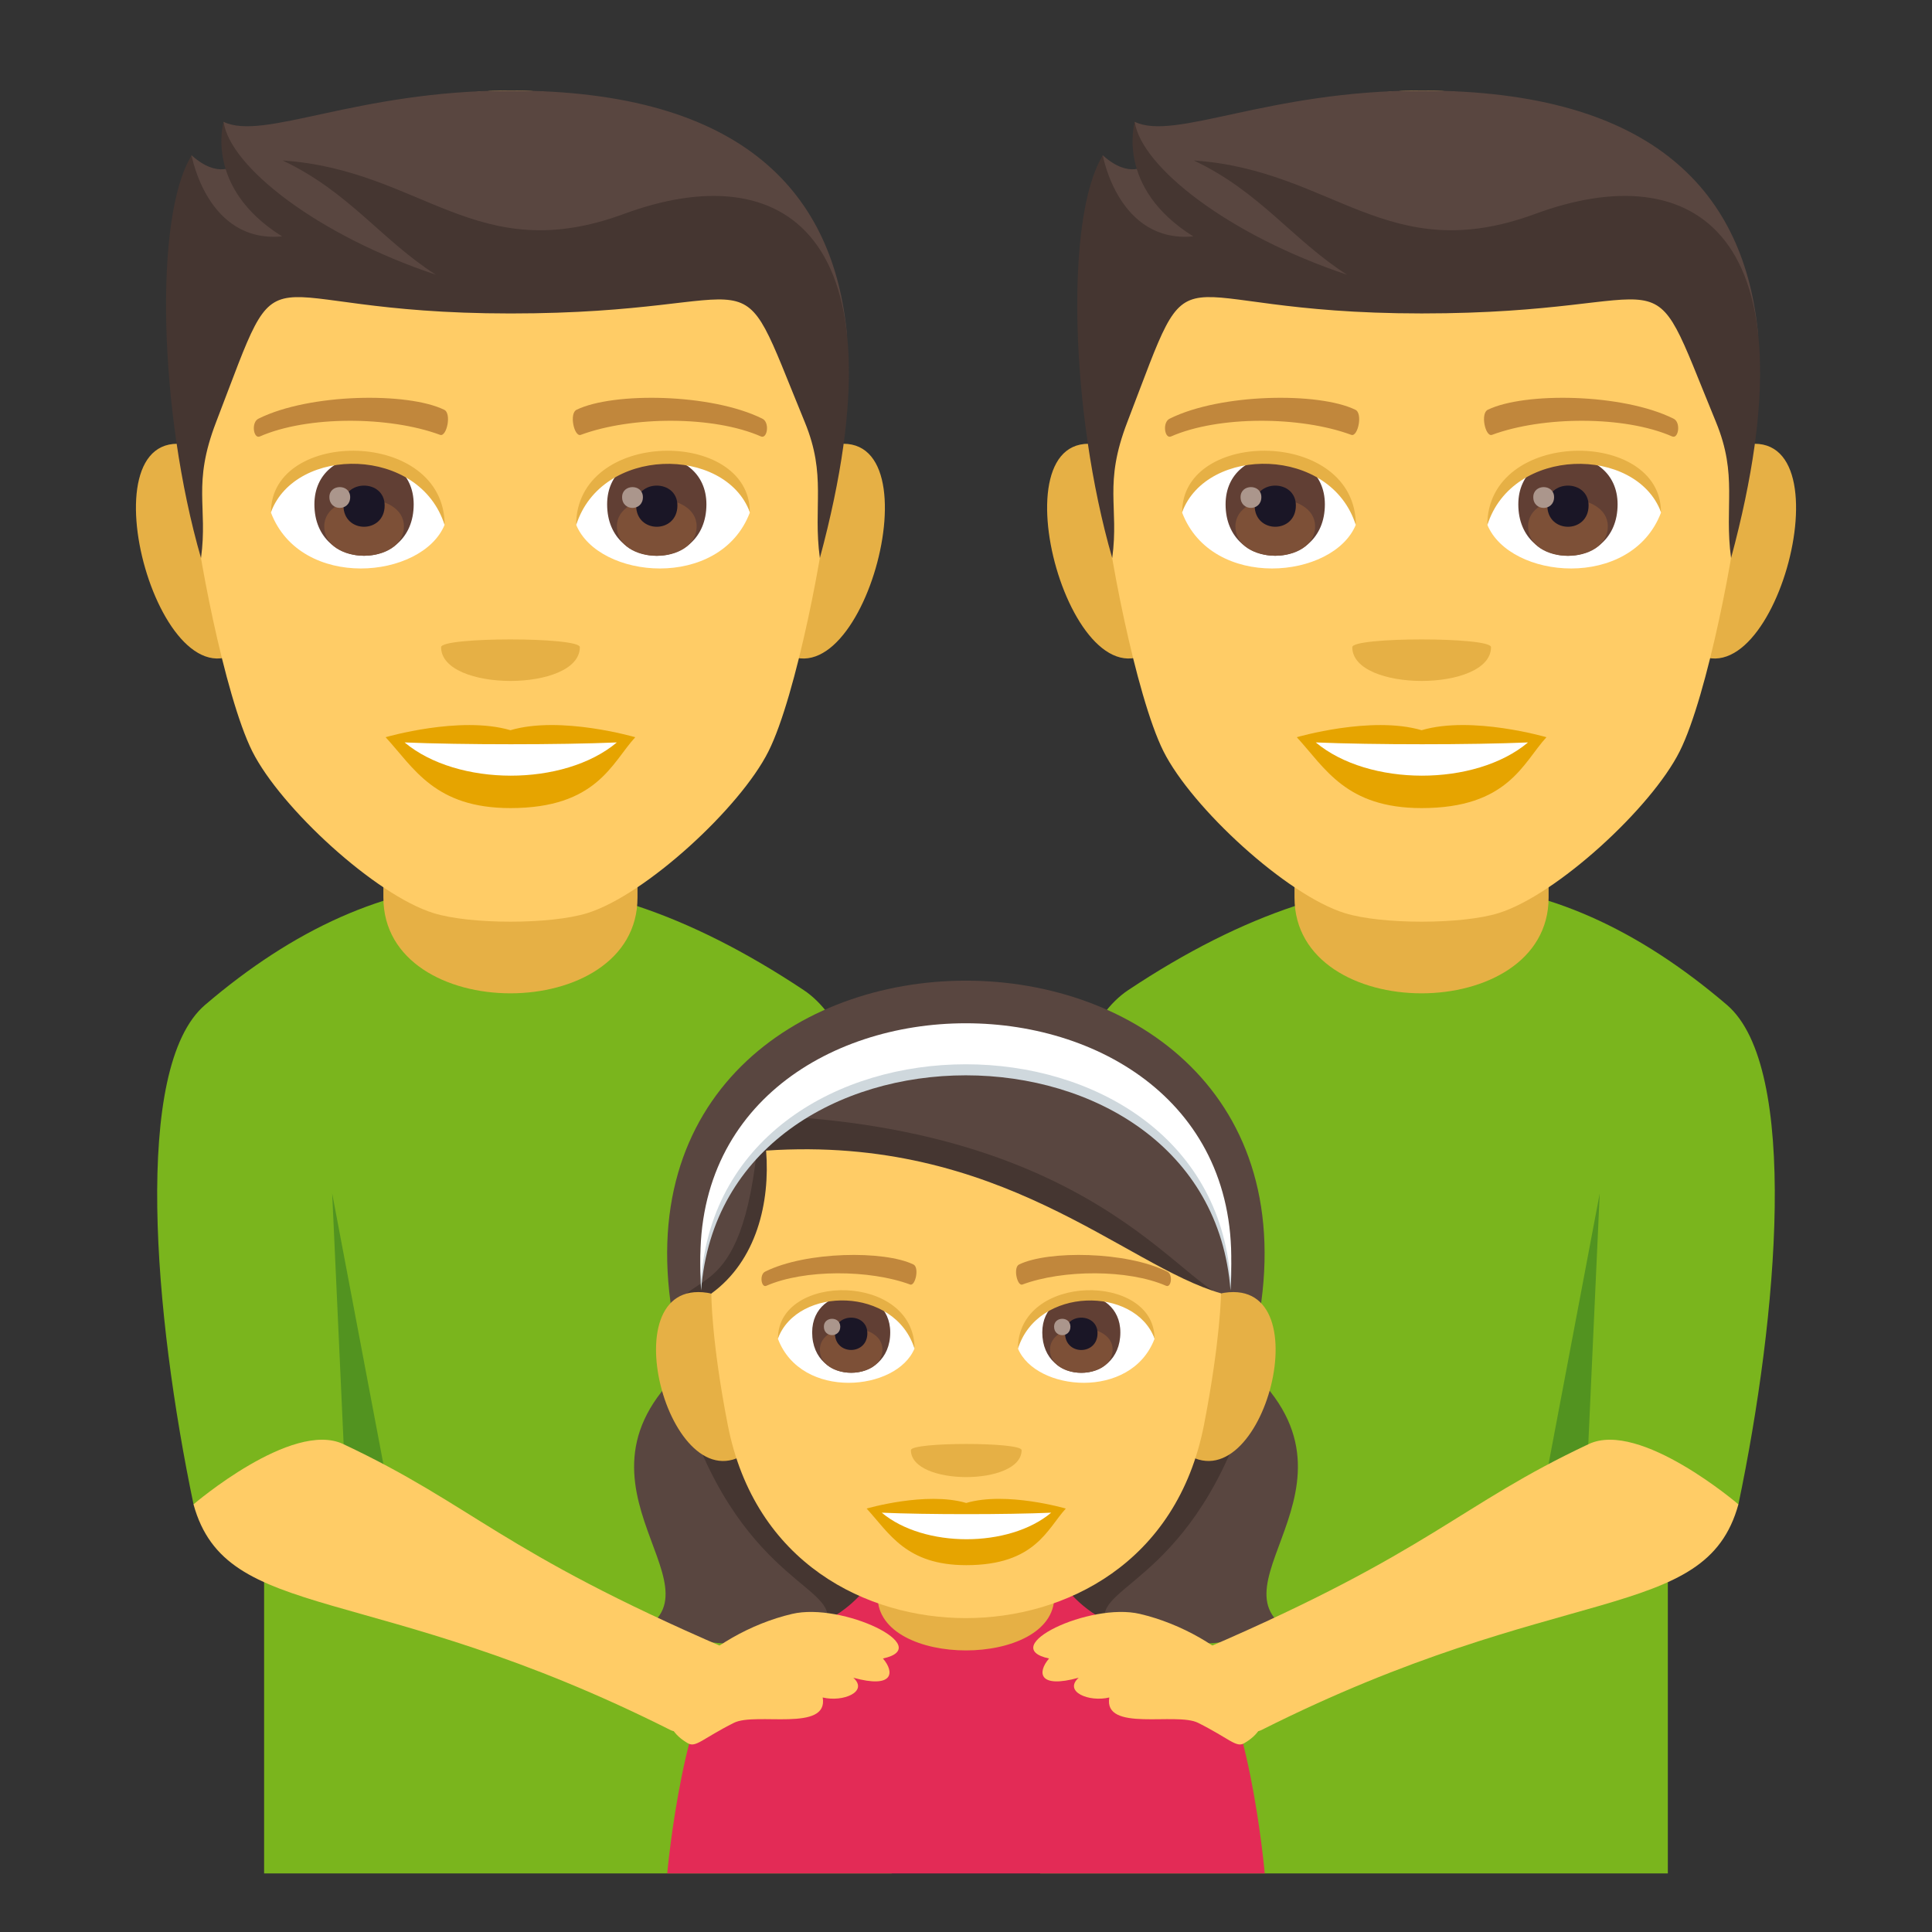 <?xml version="1.0" encoding="utf-8"?>
<!-- Generator: Adobe Illustrator 15.0.0, SVG Export Plug-In . SVG Version: 6.00 Build 0)  -->
<!DOCTYPE svg PUBLIC "-//W3C//DTD SVG 1.1//EN" "http://www.w3.org/Graphics/SVG/1.1/DTD/svg11.dtd">
<svg version="1.1" id="Layer_1" xmlns:x="http://ns.adobe.com/Extensibility/1.0/" xmlns:i="http://ns.adobe.com/AdobeIllustrator/10.0/" xmlns:graph="http://ns.adobe.com/Graphs/1.0/"
	 xmlns="http://www.w3.org/2000/svg" xmlns:xlink="http://www.w3.org/1999/xlink" xmlns:a="http://ns.adobe.com/AdobeSVGViewerExtensions/3.0/"
	 x="0px" y="0px" width="64px" height="64px" viewBox="0 0 64 64" enable-background="new 0 0 64 64" xml:space="preserve">
<rect x="0" y="0" width="64" height="64" fill="#333333" stroke="none"/>
<path fill="#7AB51D" d="M37.376,32.797c7.695-5.117,13.979-4.509,19.83,0.491c2.41,2.061,1.686,10.314,0.381,16.546h-2.338v12.225
	H34.46l-0.34-16.225C34.429,40.537,34.933,34.42,37.376,32.797z"/>
<polygon fill="#529320" points="50.8,51.133 52.464,51.133 52.993,39.535 "/>
<path fill="#7AB51D" d="M26.622,32.797c-7.695-5.117-13.979-4.509-19.828,0.491c-2.412,2.061-1.686,10.314-0.383,16.546h2.338
	v12.225h20.789l0.34-16.225C29.569,40.537,29.065,34.42,26.622,32.797z"/>
<polygon fill="#529320" points="13.198,51.133 11.534,51.133 11.004,39.535 "/>
<path fill="#E32B56" d="M39.713,54.728c-0.982-0.688-5.299-2.493-5.299-2.493h-4.797c0,0-4.318,1.81-5.307,2.494
	c-1.656,1.144-2.207,7.33-2.207,7.33h19.793C41.896,62.059,41.35,55.869,39.713,54.728z"/>
<path fill="#E6B045" d="M34.924,52.897c0-0.538,0-2.925,0-2.925h-5.85c0,0,0,2.351,0,2.925
	C29.074,55.264,34.924,55.264,34.924,52.897z"/>
<path fill="#594640" d="M24.494,43.995c-7.076,4.172-0.855,7.97-2.869,9.768C25.539,56.188,35.119,52.009,24.494,43.995z"/>
<path fill="#453631" d="M22.38,45.58c1.736,6.659,5.311,6.89,5.012,8.095C30.714,51.935,30.746,46.322,22.38,45.58z"/>
<path fill="#594640" d="M39.506,43.995c7.076,4.172,0.855,7.97,2.871,9.768C38.465,56.188,28.882,52.009,39.506,43.995z"/>
<path fill="#453631" d="M41.619,45.58c-1.734,6.659-5.311,6.89-5.01,8.095C33.287,51.935,33.254,46.322,41.619,45.58z"/>
<path fill="#594640" d="M22.322,43.827H41.67C44.486,28.705,19.505,28.705,22.322,43.827z"/>
<path fill="#453631" d="M22.296,43.641c0,0,11.016,4.105,18.653-0.651c-1.543,0.291-4.051-5.605-15.776-6.047
	C24.744,43.641,22.683,41.822,22.296,43.641z"/>
<path fill="#CFD8DD" d="M40.762,42.748c0.822-11.314-18.36-11.314-17.536,0C23.941,33.246,40.045,33.246,40.762,42.748z"/>
<path fill="#FFFFFF" d="M40.762,42.382c0.822-11.313-18.36-11.313-17.536,0C23.941,32.88,40.045,32.88,40.762,42.382z"/>
<path fill="#E6B045" d="M23.429,42.825c-3.336-0.506-1.162,7.364,1.451,5.193C26.093,47.012,24.994,43.063,23.429,42.825z"/>
<path fill="#E6B045" d="M40.559,42.825c-1.561,0.238-2.66,4.187-1.451,5.193C41.723,50.188,43.895,42.319,40.559,42.825z"/>
<path fill="#FFCC66" d="M40.449,42.844c-3.195-0.91-7.289-5.256-15.071-4.729c0.137,1.708-0.313,3.646-1.814,4.735
	c0,0-0.006,1.535,0.543,4.345c0.895,4.602,4.617,6.407,7.887,6.407c3.274,0,6.995-1.806,7.891-6.407
	C40.432,44.383,40.449,42.844,40.449,42.844z"/>
<path fill="#FFFFFF" d="M38.244,44.353c-0.777,2.036-3.943,1.738-4.525,0.313C34.16,42.377,37.816,42.182,38.244,44.353z"/>
<path fill="#613F34" d="M34.527,44.137c0,1.786,2.586,1.786,2.586,0C37.113,42.479,34.527,42.479,34.527,44.137z"/>
<path fill="#7D5037" d="M34.783,44.707c0,1.024,2.074,1.024,2.074,0C36.857,43.757,34.783,43.757,34.783,44.707z"/>
<path fill="#1A1626" d="M35.281,44.164c0,0.742,1.076,0.742,1.076,0C36.357,43.477,35.281,43.477,35.281,44.164z"/>
<path fill="#AB968C" d="M34.918,43.947c0,0.376,0.541,0.376,0.541,0C35.459,43.6,34.918,43.6,34.918,43.947z"/>
<path fill="#E6B045" d="M38.244,44.338c0-2.186-4.525-2.186-4.525,0.346C34.365,42.607,37.598,42.607,38.244,44.338z"/>
<path fill="#FFFFFF" d="M25.771,44.353c0.775,2.036,3.943,1.738,4.525,0.313C29.857,42.375,26.201,42.18,25.771,44.353z"/>
<path fill="#613F34" d="M26.904,44.137c0,1.784,2.586,1.784,2.586,0C29.49,42.479,26.904,42.479,26.904,44.137z"/>
<path fill="#7D5037" d="M27.16,44.707c0,1.022,2.072,1.022,2.072,0C29.232,43.757,27.16,43.757,27.16,44.707z"/>
<path fill="#1A1626" d="M27.658,44.164c0,0.74,1.074,0.74,1.074,0C28.732,43.477,27.658,43.477,27.658,44.164z"/>
<path fill="#AB968C" d="M27.292,43.947c0,0.374,0.543,0.374,0.543,0C27.835,43.6,27.292,43.6,27.292,43.947z"/>
<path fill="#E6B045" d="M25.771,44.338c0-2.186,4.525-2.186,4.525,0.346C29.652,42.605,26.416,42.605,25.771,44.338z"/>
<path fill="#C1873C" d="M38.662,42.122c-1.35-0.672-3.938-0.703-4.9-0.236c-0.207,0.091-0.07,0.726,0.105,0.666
	c1.34-0.498,3.504-0.509,4.764,0.043C38.797,42.665,38.867,42.215,38.662,42.122z"/>
<path fill="#C1873C" d="M25.351,42.122c1.354-0.672,3.939-0.703,4.904-0.236c0.207,0.091,0.068,0.726-0.104,0.666
	c-1.344-0.498-3.51-0.509-4.768,0.043C25.216,42.665,25.148,42.215,25.351,42.122z"/>
<path fill="#E6A400" d="M32.007,49.788c-1.328-0.391-3.299,0.185-3.299,0.185c0.75,0.814,1.303,1.875,3.299,1.875
	c2.29,0,2.682-1.201,3.299-1.875C35.307,49.973,33.334,49.396,32.007,49.788z"/>
<path fill="#FFFFFF" d="M29.21,50.11c1.395,1.169,4.211,1.175,5.612,0C33.334,50.174,30.708,50.174,29.21,50.11z"/>
<path fill="#E6B045" d="M33.842,48.038c0,1.19-3.667,1.19-3.667,0C30.175,47.765,33.842,47.765,33.842,48.038z"/>
<path fill="#E6B045" d="M51.3,29.732c0-0.723,0-3.932,0-3.932h-8.418c0,0,0,3.16,0,3.932C42.882,33.963,51.3,33.963,51.3,29.732z"/>
<path fill="#E6B045" d="M36.38,14.73c-3.584-0.645-0.785,9.361,2.018,6.602C39.698,20.051,38.054,15.033,36.38,14.73z"/>
<path fill="#E6B045" d="M57.806,14.73c-1.676,0.303-3.32,5.32-2.018,6.602C58.593,24.092,61.386,14.086,57.806,14.73z"/>
<path fill="#FFCC66" d="M47.093,3c-7.408,0-10.979,5.598-10.531,13.381c0.09,1.566,1.063,6.674,1.979,8.506
	c0.939,1.873,4.08,4.764,6.006,5.361c1.215,0.379,3.877,0.379,5.094,0c1.922-0.598,5.066-3.488,6.002-5.361
	c0.92-1.832,1.891-6.939,1.98-8.506C58.069,8.598,54.499,3,47.093,3z"/>
<path fill="#E6A400" d="M47.093,24.189c-1.668-0.49-4.135,0.232-4.135,0.232c0.939,1.023,1.629,2.348,4.135,2.348
	c2.869,0,3.359-1.504,4.135-2.348C51.228,24.422,48.757,23.697,47.093,24.189z"/>
<path fill="#FFFFFF" d="M43.587,24.594c1.748,1.463,5.275,1.473,7.031,0C48.757,24.674,45.462,24.674,43.587,24.594z"/>
<path fill="#E6B045" d="M49.392,21.438c0,1.492-4.596,1.492-4.596,0C44.796,21.096,49.392,21.096,49.392,21.438z"/>
<path fill="#594640" d="M47.093,3c-5.096,0-8.176,1.68-9.504,1.035c0,0-0.145,0.867,0.375,1.434c0,0-0.547,0.475-1.434-0.326
	c-0.846,2.738,1.662,4.326,10.563,4.326s6.773-2.166,11.15,1.637C57.815,6.418,54.833,3,47.093,3z"/>
<path fill="#453631" d="M50.86,7.084c-4.9,1.809-6.691-1.453-11.314-1.768c2.199,1.037,3.273,2.635,5.078,3.785
	c-3.932-1.313-6.814-3.574-7.033-5.059c0,0-0.656,2.168,1.938,3.789c-2.48,0.229-2.996-2.682-2.996-2.682
	c-1.258,2.016-1.084,8.514,0.311,13.338c0.232-1.723-0.297-2.434,0.5-4.506c2.383-6.199,0.85-3.598,9.75-3.598
	s7.295-2.371,9.75,3.598c0.732,1.777,0.266,2.783,0.5,4.506C60.271,7.611,56.06,5.168,50.86,7.084z"/>
<path fill="#FFFFFF" d="M55.022,16.984c-0.99,2.588-5.018,2.207-5.754,0.395C49.829,14.471,54.479,14.223,55.022,16.984z"/>
<path fill="#FFFFFF" d="M39.161,16.984c0.99,2.588,5.016,2.207,5.754,0.395C44.356,14.469,39.704,14.221,39.161,16.984z"/>
<path fill="#C1873C" d="M55.435,13.867c-1.695-0.84-4.936-0.881-6.146-0.295c-0.258,0.113-0.086,0.908,0.133,0.834
	c1.684-0.625,4.398-0.639,5.973,0.053C55.604,14.547,55.69,13.984,55.435,13.867z"/>
<path fill="#C1873C" d="M38.751,13.867c1.691-0.84,4.936-0.881,6.143-0.295c0.26,0.113,0.088,0.908-0.129,0.834
	c-1.686-0.625-4.398-0.639-5.975,0.053C38.579,14.547,38.495,13.984,38.751,13.867z"/>
<path fill="#613F34" d="M50.296,16.707c0,2.271,3.289,2.271,3.289,0C53.585,14.6,50.296,14.6,50.296,16.707z"/>
<path fill="#7D5037" d="M50.62,17.434c0,1.305,2.641,1.305,2.641,0C53.261,16.225,50.62,16.225,50.62,17.434z"/>
<path fill="#1A1626" d="M51.257,16.744c0,0.941,1.367,0.941,1.367,0C52.624,15.867,51.257,15.867,51.257,16.744z"/>
<path fill="#AB968C" d="M50.792,16.469c0,0.475,0.689,0.475,0.689,0C51.481,16.025,50.792,16.025,50.792,16.469z"/>
<path fill="#613F34" d="M40.599,16.707c0,2.271,3.289,2.271,3.289,0C43.888,14.6,40.599,14.6,40.599,16.707z"/>
<path fill="#7D5037" d="M40.925,17.434c0,1.301,2.639,1.301,2.639,0C43.563,16.225,40.925,16.225,40.925,17.434z"/>
<path fill="#1A1626" d="M41.562,16.744c0,0.941,1.365,0.941,1.365,0C42.927,15.867,41.562,15.867,41.562,16.744z"/>
<path fill="#AB968C" d="M41.095,16.467c0,0.477,0.689,0.477,0.689,0C41.784,16.025,41.095,16.025,41.095,16.467z"/>
<path fill="#E6B045" d="M55.022,16.963c0-2.779-5.754-2.779-5.754,0.441C50.091,14.764,54.2,14.764,55.022,16.963z"/>
<path fill="#E6B045" d="M39.161,16.963c0-2.779,5.754-2.779,5.754,0.439C44.093,14.762,39.981,14.762,39.161,16.963z"/>
<path fill="#E6B045" d="M12.7,29.732c0-0.723,0-3.932,0-3.932h8.418c0,0,0,3.16,0,3.932C21.118,33.963,12.7,33.963,12.7,29.732z"/>
<path fill="#E6B045" d="M6.196,14.73c-3.584-0.645-0.785,9.361,2.018,6.602C9.514,20.051,7.87,15.033,6.196,14.73z"/>
<path fill="#E6B045" d="M27.622,14.73c-1.676,0.303-3.32,5.32-2.018,6.602C28.409,24.092,31.202,14.086,27.622,14.73z"/>
<path fill="#FFCC66" d="M16.909,3C9.5,3,5.93,8.598,6.377,16.381c0.09,1.566,1.063,6.674,1.979,8.506
	c0.939,1.873,4.08,4.764,6.006,5.361c1.215,0.379,3.877,0.379,5.094,0c1.922-0.598,5.066-3.488,6.002-5.361
	c0.92-1.832,1.891-6.939,1.98-8.506C27.885,8.598,24.315,3,16.909,3z"/>
<path fill="#E6A400" d="M16.909,24.189c-1.668-0.49-4.135,0.232-4.135,0.232c0.939,1.023,1.629,2.348,4.135,2.348
	c2.869,0,3.359-1.504,4.135-2.348C21.043,24.422,18.573,23.697,16.909,24.189z"/>
<path fill="#FFFFFF" d="M13.403,24.594c1.748,1.463,5.275,1.473,7.031,0C18.573,24.674,15.278,24.674,13.403,24.594z"/>
<path fill="#E6B045" d="M19.208,21.438c0,1.492-4.596,1.492-4.596,0C14.612,21.096,19.208,21.096,19.208,21.438z"/>
<path fill="#594640" d="M16.909,3c-5.096,0-8.176,1.68-9.504,1.035c0,0-0.145,0.867,0.375,1.434c0,0-0.547,0.475-1.434-0.326
	C5.5,7.881,8.008,9.469,16.909,9.469s6.773-2.166,11.15,1.637C27.631,6.418,24.649,3,16.909,3z"/>
<path fill="#453631" d="M20.676,7.084c-4.9,1.809-6.691-1.453-11.314-1.768c2.199,1.037,3.273,2.635,5.078,3.785
	c-3.932-1.313-6.814-3.574-7.033-5.059c0,0-0.656,2.168,1.938,3.789C6.864,8.061,6.348,5.15,6.348,5.15
	C5.09,7.166,5.264,13.664,6.659,18.488c0.232-1.723-0.297-2.434,0.5-4.506c2.383-6.199,0.85-3.598,9.75-3.598
	s7.295-2.371,9.75,3.598c0.732,1.777,0.266,2.783,0.5,4.506C30.086,7.611,25.875,5.168,20.676,7.084z"/>
<path fill="#FFFFFF" d="M24.838,16.984c-0.99,2.588-5.018,2.207-5.754,0.395C19.645,14.471,24.295,14.223,24.838,16.984z"/>
<path fill="#FFFFFF" d="M8.977,16.984c0.99,2.588,5.016,2.207,5.754,0.395C14.172,14.469,9.52,14.221,8.977,16.984z"/>
<path fill="#C1873C" d="M25.25,13.867c-1.695-0.84-4.936-0.881-6.146-0.295c-0.258,0.113-0.086,0.908,0.133,0.834
	c1.684-0.625,4.398-0.639,5.973,0.053C25.42,14.547,25.506,13.984,25.25,13.867z"/>
<path fill="#C1873C" d="M8.567,13.867c1.691-0.84,4.936-0.881,6.143-0.295c0.26,0.113,0.088,0.908-0.129,0.834
	c-1.686-0.625-4.398-0.639-5.975,0.053C8.395,14.547,8.311,13.984,8.567,13.867z"/>
<path fill="#613F34" d="M20.112,16.707c0,2.271,3.289,2.271,3.289,0C23.401,14.6,20.112,14.6,20.112,16.707z"/>
<path fill="#7D5037" d="M20.436,17.434c0,1.305,2.641,1.305,2.641,0C23.077,16.225,20.436,16.225,20.436,17.434z"/>
<path fill="#1A1626" d="M21.073,16.744c0,0.941,1.367,0.941,1.367,0C22.44,15.867,21.073,15.867,21.073,16.744z"/>
<path fill="#AB968C" d="M20.608,16.469c0,0.475,0.689,0.475,0.689,0C21.297,16.025,20.608,16.025,20.608,16.469z"/>
<path fill="#613F34" d="M10.415,16.707c0,2.271,3.289,2.271,3.289,0C13.704,14.6,10.415,14.6,10.415,16.707z"/>
<path fill="#7D5037" d="M10.741,17.434c0,1.301,2.639,1.301,2.639,0C13.379,16.225,10.741,16.225,10.741,17.434z"/>
<path fill="#1A1626" d="M11.377,16.744c0,0.941,1.365,0.941,1.365,0C12.743,15.867,11.377,15.867,11.377,16.744z"/>
<path fill="#AB968C" d="M10.911,16.467c0,0.477,0.689,0.477,0.689,0C11.6,16.025,10.911,16.025,10.911,16.467z"/>
<path fill="#E6B045" d="M24.838,16.963c0-2.779-5.754-2.779-5.754,0.441C19.907,14.764,24.016,14.764,24.838,16.963z"/>
<path fill="#E6B045" d="M8.977,16.963c0-2.779,5.754-2.779,5.754,0.439C13.909,14.762,9.797,14.762,8.977,16.963z"/>
<path fill="#FFCC66" d="M41.784,57.311c-0.842,0.424-2.689-2.339-1.822-2.713c7.49-3.228,8.344-4.729,12.668-6.762
	c1.697-0.798,4.957,1.998,4.957,1.998C56.493,53.809,51.702,52.322,41.784,57.311z"/>
<path fill="#FFCC66" d="M37.761,53.463c-1.666-0.393-4.768,1.096-3.01,1.477c-0.396,0.463-0.348,1.004,0.982,0.637
	c-0.512,0.459,0.336,0.818,1.014,0.654c-0.201,1.16,2.219,0.477,2.941,0.84c1.037,0.52,1.26,0.83,1.523,0.678
	C43.142,56.639,40.526,54.109,37.761,53.463z"/>
<path fill="#FFCC66" d="M22.213,57.311c0.844,0.424,2.689-2.339,1.822-2.713c-7.488-3.228-8.342-4.729-12.666-6.762
	c-1.697-0.798-4.959,1.998-4.959,1.998C7.504,53.809,12.297,52.322,22.213,57.311z"/>
<path fill="#FFCC66" d="M26.239,53.463c1.666-0.393,4.768,1.096,3.01,1.477c0.396,0.463,0.348,1.004-0.982,0.637
	c0.512,0.459-0.336,0.818-1.014,0.654c0.201,1.16-2.219,0.477-2.941,0.84c-1.037,0.52-1.26,0.83-1.523,0.678
	C20.858,56.639,23.473,54.109,26.239,53.463z"/>
</svg>
